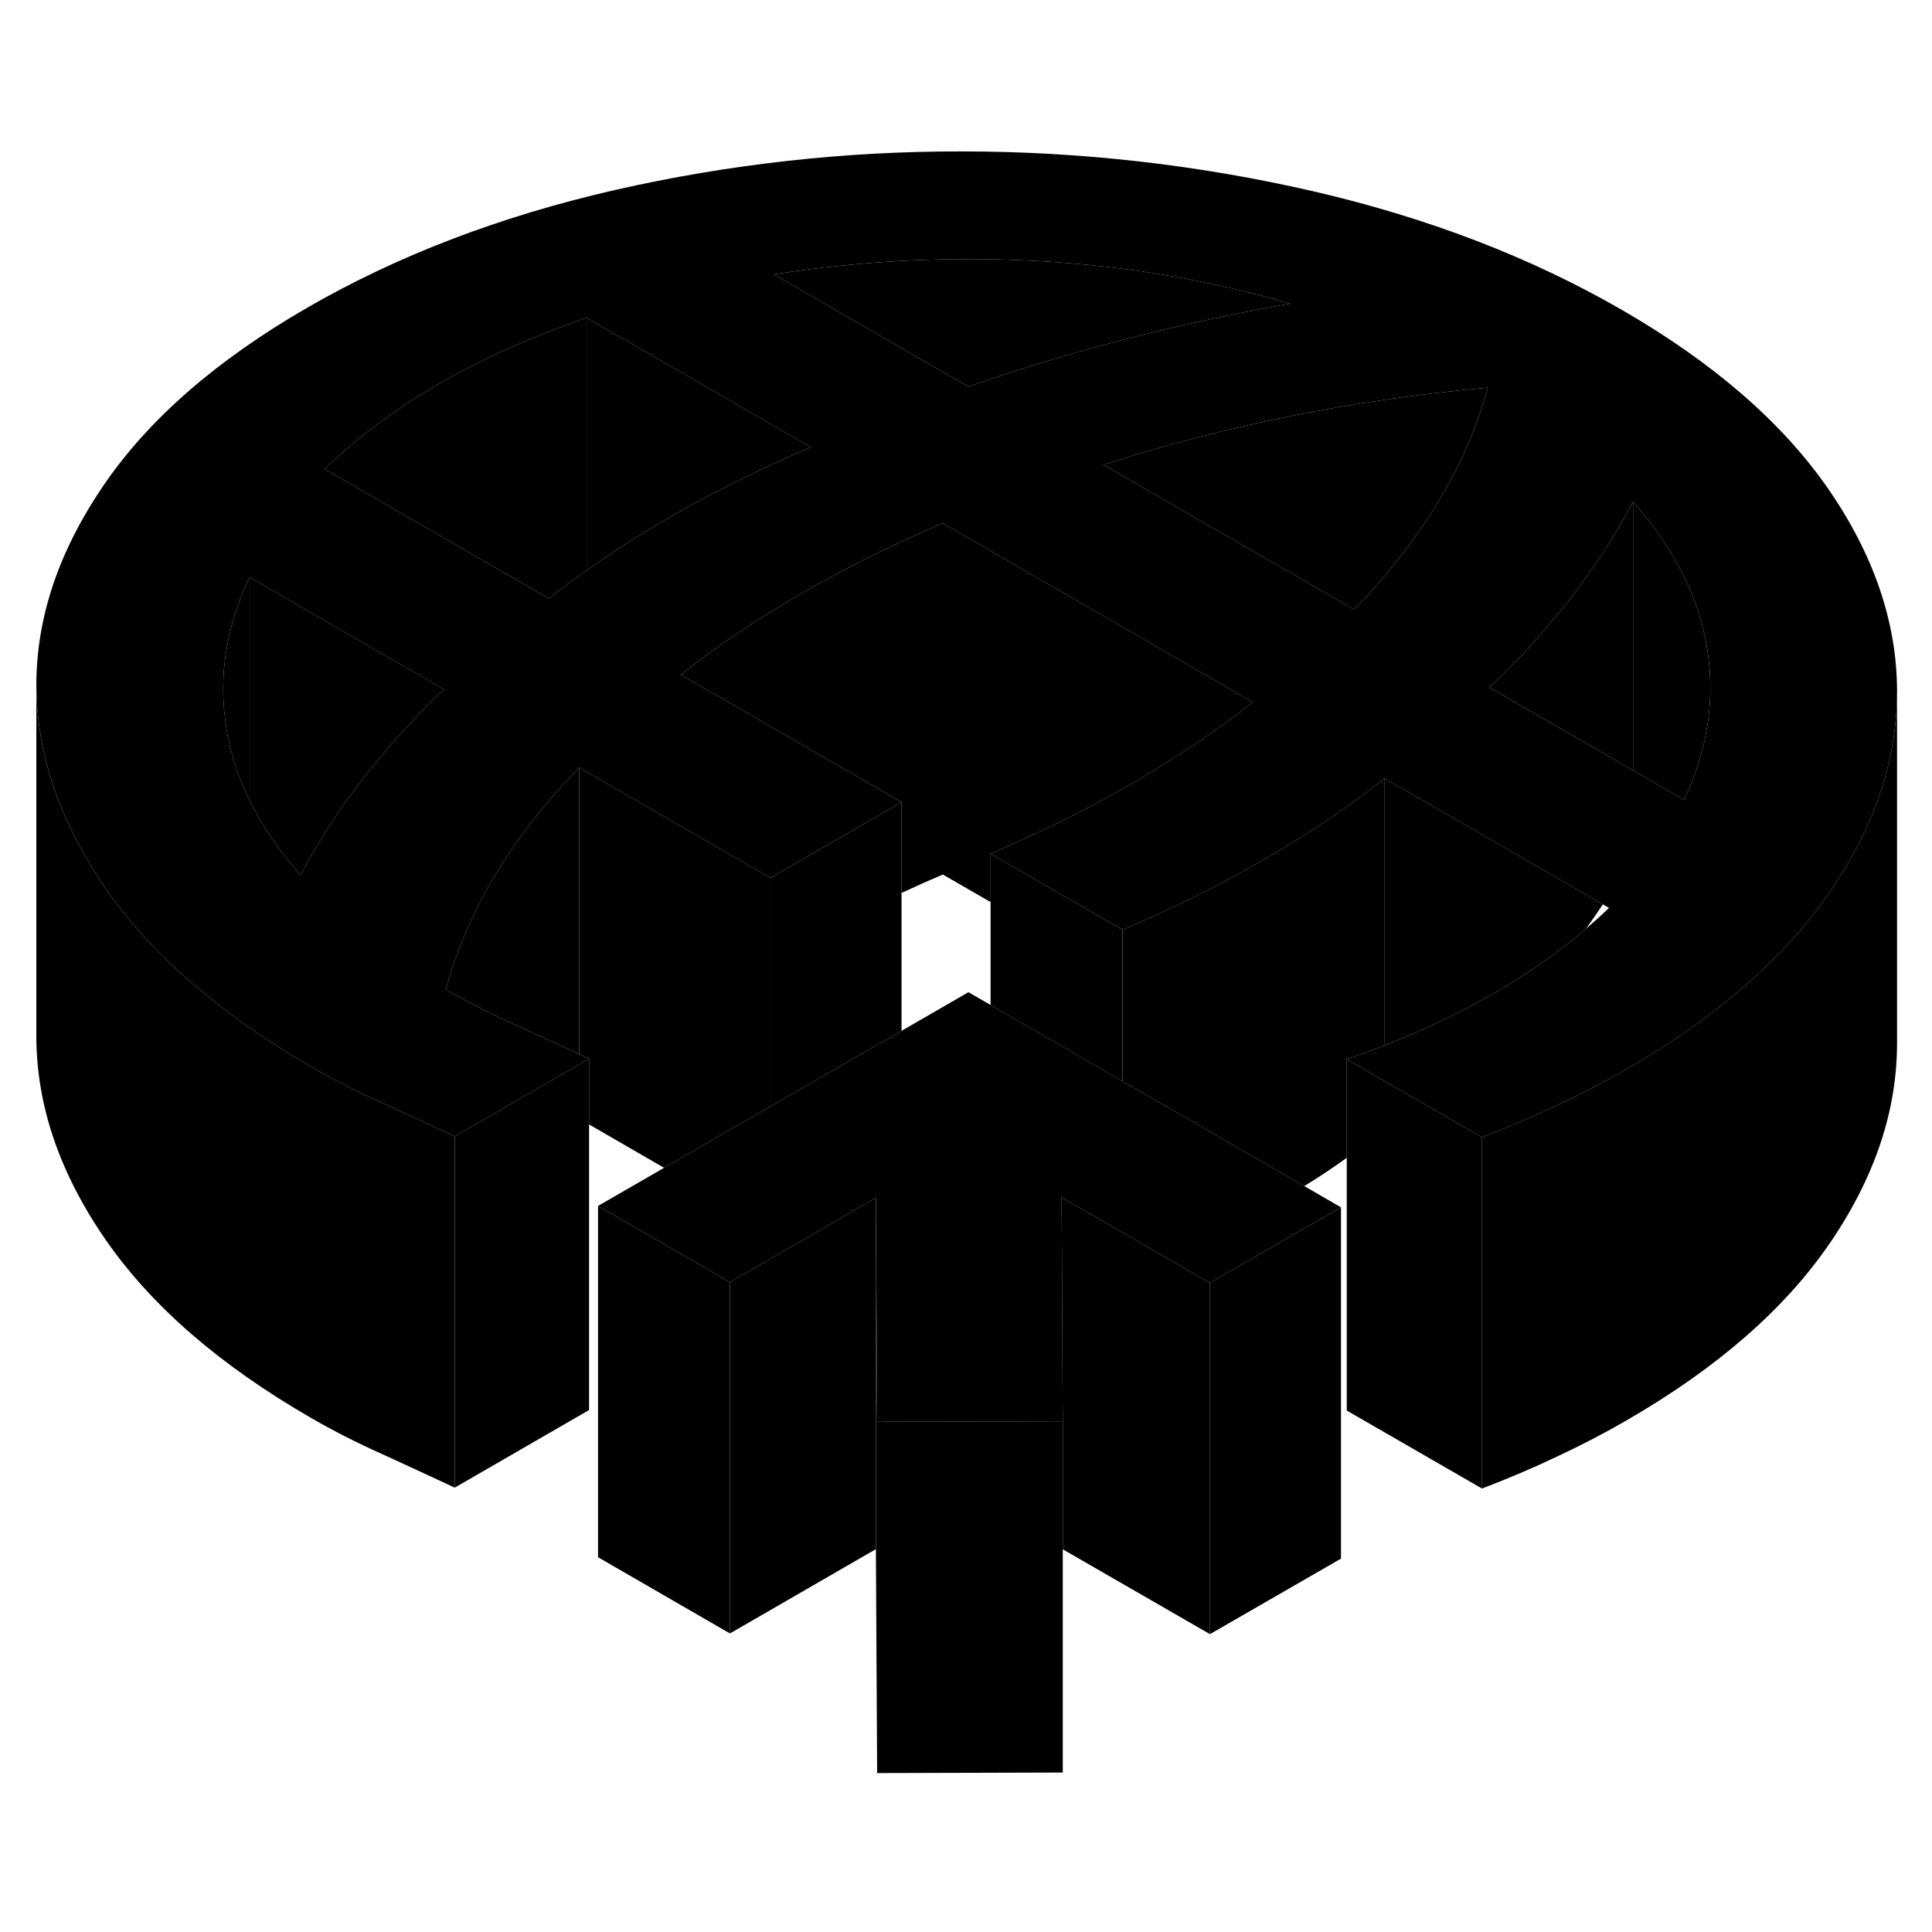 <svg width="48" height="48" viewBox="0 0 110 97" xmlns="http://www.w3.org/2000/svg" stroke-width="1px"  stroke-linecap="round" stroke-linejoin="round"> <path d="M108.01 32.881V52.791C108.03 56.681 106.76 60.511 104.19 64.271C101.62 68.031 97.76 71.401 92.59 74.381C91.35 75.101 90.04 75.781 88.67 76.421C87.31 77.071 85.87 77.681 84.38 78.251V58.251C85.87 57.681 87.31 57.071 88.67 56.421C89.16 56.191 89.64 55.961 90.12 55.711C90.97 55.291 91.79 54.841 92.59 54.381C94.31 53.391 95.88 52.351 97.31 51.281C100.18 49.121 102.47 46.781 104.19 44.271C104.51 43.811 104.8 43.341 105.09 42.881C105.09 42.881 105.09 42.878 105.09 42.871C107.04 39.591 108.01 36.261 108.01 32.881Z" class="pr-icon-iso-solid-stroke" stroke-linejoin="round"/> <path d="M63.909 46.441V55.062L56.399 50.722V42.102L63.909 46.441Z" class="pr-icon-iso-solid-stroke" stroke-linejoin="round"/> <path d="M51.33 39.171V52.191L45.28 55.681L43.87 56.492V43.481L51.33 39.171Z" class="pr-icon-iso-solid-stroke" stroke-linejoin="round"/> <path d="M49.87 61.701V81.701L41.56 86.501V66.501L49.87 61.701Z" class="pr-icon-iso-solid-stroke" stroke-linejoin="round"/> <path d="M71.33 33.481C70.27 34.311 69.17 35.111 68.02 35.882C66.87 36.651 65.67 37.401 64.43 38.121C63.19 38.842 61.9 39.531 60.56 40.191C59.22 40.851 57.84 41.491 56.4 42.101V44.861L53.68 43.291V23.291L63.05 28.701L68.4 31.791L71.33 33.481Z" class="pr-icon-iso-solid-stroke" stroke-linejoin="round"/> <path d="M53.68 23.291V43.291C52.88 43.632 52.1 43.981 51.33 44.341V39.171L38.76 31.912C39.81 31.081 40.91 30.291 42.06 29.512C43.21 28.741 44.41 28.002 45.66 27.282C46.9 26.561 48.19 25.871 49.53 25.201C50.87 24.541 52.25 23.901 53.68 23.291Z" class="pr-icon-iso-solid-stroke" stroke-linejoin="round"/> <path d="M76.35 62.241L68.89 66.541L66.61 65.231L63.91 63.671L60.44 61.671L60.46 64.441L60.5 73.091L60.51 74.421L49.94 74.451L49.93 73.001L49.87 61.701L41.56 66.501L34.05 62.161L37.81 59.991L43.87 56.491L45.28 55.681L51.33 52.191L55.14 49.991L56.4 50.721L63.91 55.061L66.76 56.701L74.26 61.031L76.35 62.241Z" class="pr-icon-iso-solid-stroke" stroke-linejoin="round"/> <path d="M104.07 21.301C101.46 17.541 97.549 14.152 92.359 11.152C87.159 8.152 81.3 5.902 74.78 4.392C68.25 2.892 61.62 2.131 54.88 2.121C48.14 2.101 41.51 2.841 35 4.321C28.49 5.811 22.649 8.042 17.489 11.021C12.329 14.002 8.46 17.372 5.9 21.131C3.33 24.892 2.05 28.712 2.07 32.602C2.1 35.952 3.07 39.252 5.01 42.511C5.32 43.041 5.66 43.562 6.02 44.092C7.73 46.562 10 48.871 12.82 50.992C14.3 52.132 15.94 53.212 17.73 54.242C18.98 54.962 20.31 55.642 21.72 56.272C21.77 56.291 21.83 56.322 21.88 56.352C23.23 56.962 24.559 57.571 25.89 58.201L32.98 54.102L33.54 53.782C33.35 53.691 33.17 53.611 32.98 53.522C31.79 52.962 30.579 52.411 29.36 51.861C27.959 51.231 26.63 50.551 25.38 49.831C25.81 48.261 26.4 46.712 27.16 45.212C27.48 44.572 27.82 43.941 28.2 43.321C29.459 41.211 31.06 39.171 32.98 37.201L40.6 41.602L43.87 43.481L51.33 39.171L38.76 31.912C39.81 31.081 40.91 30.291 42.06 29.512C43.21 28.741 44.41 28.002 45.66 27.282C46.9 26.561 48.19 25.871 49.53 25.201C50.87 24.541 52.25 23.901 53.68 23.291L63.05 28.701L68.4 31.791L71.329 33.481C70.269 34.312 69.169 35.111 68.019 35.882C66.87 36.651 65.67 37.401 64.43 38.121C63.19 38.842 61.9 39.531 60.56 40.191C59.22 40.851 57.84 41.492 56.4 42.102L63.91 46.441C65.35 45.831 66.73 45.191 68.07 44.532C68.55 44.291 69.02 44.051 69.48 43.801C70.32 43.371 71.14 42.911 71.94 42.451C73.18 41.731 74.38 40.992 75.53 40.221C76.68 39.441 77.78 38.651 78.84 37.821L82.93 40.181L91.26 44.992L91.609 45.191C91.189 45.601 90.749 45.992 90.299 46.382C89.749 46.852 89.18 47.312 88.579 47.752C87.49 48.562 86.329 49.322 85.079 50.041C83.84 50.761 82.52 51.431 81.12 52.061C80.38 52.391 79.62 52.712 78.84 53.022C78.14 53.291 77.42 53.551 76.68 53.811L78.84 55.061L84.38 58.252C85.87 57.681 87.309 57.071 88.669 56.421C89.159 56.191 89.64 55.962 90.12 55.712C90.97 55.291 91.79 54.842 92.59 54.382C94.31 53.392 95.88 52.352 97.31 51.282C100.18 49.121 102.47 46.782 104.19 44.272C104.51 43.812 104.8 43.342 105.09 42.882C105.09 42.882 105.09 42.878 105.09 42.871C107.04 39.592 108.01 36.261 108.01 32.882V32.791C107.99 28.901 106.68 25.071 104.07 21.301ZM20.63 37.882C20.33 38.261 20.049 38.651 19.77 39.041C19.439 39.492 19.13 39.941 18.829 40.401C18.2 41.361 17.63 42.341 17.11 43.331C15.889 41.941 14.92 40.521 14.21 39.071C13.56 37.761 13.13 36.411 12.9 35.032C12.85 34.731 12.81 34.422 12.78 34.121C12.51 31.521 12.99 28.931 14.21 26.361L19.97 29.691L25.28 32.752C23.55 34.411 22 36.111 20.63 37.882ZM42.02 20.872C40.679 21.532 39.39 22.221 38.15 22.941C37.52 23.301 36.91 23.662 36.31 24.041H36.3C35.709 24.412 35.12 24.791 34.55 25.181C34.16 25.441 33.78 25.701 33.4 25.982C32.66 26.491 31.94 27.031 31.25 27.581L28.66 26.081L18.48 20.201C19.41 19.311 20.42 18.451 21.51 17.642C22.59 16.831 23.76 16.072 25 15.351C26.25 14.632 27.57 13.961 28.97 13.331C30.37 12.711 31.85 12.121 33.4 11.591L46.169 18.962C44.739 19.572 43.359 20.201 42.02 20.872ZM44.06 9.121C49.05 8.341 54.05 8.081 59.08 8.361C64.1 8.641 68.889 9.452 73.45 10.791C70.21 11.361 67.07 12.041 64.01 12.831C60.96 13.621 57.999 14.511 55.139 15.521L44.06 9.121ZM81.889 22.071C81.159 23.281 80.329 24.462 79.389 25.622C78.689 26.491 77.93 27.351 77.1 28.201L68.4 23.181L62.83 19.962C66.26 18.852 69.8 17.931 73.44 17.201C77.09 16.461 80.84 15.921 84.71 15.571C84.1 17.801 83.159 19.971 81.889 22.071ZM97.269 34.401C97.07 35.952 96.61 37.502 95.88 39.041L92.98 37.361L84.799 32.642C86.049 31.462 87.2 30.241 88.24 29.002C88.669 28.512 89.07 28.021 89.45 27.521C90.82 25.762 91.99 23.941 92.98 22.071C95.3 24.701 96.71 27.471 97.19 30.372C97.41 31.712 97.439 33.062 97.269 34.401Z" class="pr-icon-iso-solid-stroke" stroke-linejoin="round"/> <path d="M73.45 10.791C70.21 11.361 67.07 12.041 64.01 12.831C60.96 13.621 58 14.511 55.14 15.521L44.06 9.121C49.05 8.341 54.05 8.081 59.08 8.361C64.1 8.641 68.89 9.451 73.45 10.791Z" class="pr-icon-iso-solid-stroke" stroke-linejoin="round"/> <path d="M84.709 15.571C84.099 17.801 83.159 19.971 81.889 22.071C81.159 23.281 80.329 24.461 79.389 25.621C78.689 26.491 77.929 27.351 77.099 28.201L68.399 23.181L62.829 19.961C66.259 18.851 69.799 17.931 73.439 17.201C77.089 16.461 80.839 15.921 84.709 15.571Z" class="pr-icon-iso-solid-stroke" stroke-linejoin="round"/> <path d="M92.98 22.071V37.361L84.8 32.641C86.05 31.461 87.2 30.241 88.24 29.001C88.67 28.511 89.07 28.021 89.45 27.521C90.82 25.761 91.99 23.941 92.98 22.071Z" class="pr-icon-iso-solid-stroke" stroke-linejoin="round"/> <path d="M97.269 34.401C97.07 35.951 96.609 37.501 95.879 39.041L92.98 37.361V22.071C95.299 24.701 96.71 27.471 97.189 30.371C97.409 31.711 97.439 33.061 97.269 34.401Z" class="pr-icon-iso-solid-stroke" stroke-linejoin="round"/> <path d="M32.98 37.201V53.521C31.79 52.961 30.58 52.411 29.36 51.861C27.96 51.231 26.63 50.551 25.38 49.831C25.81 48.261 26.4 46.711 27.16 45.211C27.48 44.571 27.82 43.941 28.2 43.321C29.46 41.211 31.06 39.171 32.98 37.201Z" class="pr-icon-iso-solid-stroke" stroke-linejoin="round"/> <path d="M14.21 26.361V39.071C13.56 37.761 13.13 36.411 12.9 35.031C12.85 34.731 12.81 34.421 12.78 34.121C12.51 31.521 12.99 28.931 14.21 26.361Z" class="pr-icon-iso-solid-stroke" stroke-linejoin="round"/> <path d="M25.28 32.751C23.55 34.411 22 36.111 20.63 37.881C20.33 38.261 20.05 38.651 19.77 39.041C19.44 39.491 19.13 39.941 18.83 40.401C18.2 41.361 17.63 42.341 17.11 43.331C15.89 41.941 14.92 40.521 14.21 39.071V26.361L19.97 29.691L25.28 32.751Z" class="pr-icon-iso-solid-stroke" stroke-linejoin="round"/> <path d="M33.4 11.591V25.981C32.66 26.491 31.939 27.031 31.25 27.581L28.66 26.081L18.48 20.201C19.41 19.311 20.419 18.451 21.509 17.641C22.59 16.831 23.759 16.071 25 15.351C26.25 14.631 27.57 13.961 28.97 13.331C30.369 12.711 31.849 12.121 33.4 11.591Z" class="pr-icon-iso-solid-stroke" stroke-linejoin="round"/> <path d="M46.169 18.961C44.739 19.571 43.359 20.201 42.019 20.871C40.679 21.531 39.389 22.221 38.149 22.941C37.519 23.301 36.909 23.661 36.309 24.041H36.299C35.709 24.411 35.119 24.791 34.549 25.181C34.159 25.441 33.779 25.701 33.399 25.981V11.591L46.169 18.961Z" class="pr-icon-iso-solid-stroke" stroke-linejoin="round"/> <path d="M84.38 58.252V78.252L76.68 73.811V53.812L78.84 55.062L84.38 58.252Z" class="pr-icon-iso-solid-stroke" stroke-linejoin="round"/> <path d="M76.35 62.241V82.241L68.89 86.541V66.541L76.35 62.241Z" class="pr-icon-iso-solid-stroke" stroke-linejoin="round"/> <path d="M68.889 66.541V86.541L60.51 81.711V74.421L60.499 73.091L60.459 64.441L60.44 61.671L63.91 63.671L66.609 65.231L68.889 66.541Z" class="pr-icon-iso-solid-stroke" stroke-linejoin="round"/> <path d="M41.56 66.502V86.502L34.05 82.162V62.162L41.56 66.502Z" class="pr-icon-iso-solid-stroke" stroke-linejoin="round"/> <path d="M33.54 53.781V73.781L25.89 78.201V58.201L32.98 54.101L33.54 53.781Z" class="pr-icon-iso-solid-stroke" stroke-linejoin="round"/> <path d="M25.889 58.202V78.201C24.509 77.552 23.119 76.912 21.719 76.272C20.309 75.642 18.979 74.962 17.729 74.242C12.529 71.242 8.629 67.862 6.019 64.092C3.409 60.322 2.099 56.492 2.069 52.602V32.602C2.099 35.952 3.069 39.252 5.009 42.512C5.319 43.042 5.659 43.562 6.019 44.092C7.729 46.562 9.999 48.872 12.819 50.992C14.299 52.132 15.939 53.212 17.729 54.242C18.979 54.962 20.309 55.642 21.719 56.272C21.769 56.292 21.829 56.322 21.879 56.352C23.229 56.962 24.559 57.572 25.889 58.202Z" class="pr-icon-iso-solid-stroke" stroke-linejoin="round"/> <path d="M43.87 43.481V56.491L37.809 59.991L33.539 57.521V53.781C33.349 53.691 33.169 53.611 32.98 53.521V37.201L40.599 41.601L43.87 43.481Z" class="pr-icon-iso-solid-stroke" stroke-linejoin="round"/> <path d="M91.26 44.991C90.95 45.461 90.63 45.921 90.3 46.381C89.75 46.851 89.18 47.311 88.58 47.751C87.49 48.561 86.33 49.321 85.08 50.041C83.84 50.761 82.52 51.431 81.12 52.061C80.38 52.391 79.62 52.711 78.84 53.021V37.821L82.93 40.181L91.26 44.991Z" class="pr-icon-iso-solid-stroke" stroke-linejoin="round"/> <path d="M78.839 37.821V53.021C78.139 53.291 77.419 53.551 76.679 53.811V59.421C76.299 59.691 75.919 59.961 75.529 60.221C75.109 60.501 74.689 60.771 74.259 61.031L66.759 56.701L63.909 55.061V46.441C65.349 45.831 66.729 45.191 68.069 44.531C68.549 44.291 69.019 44.051 69.479 43.801C70.319 43.371 71.139 42.911 71.939 42.451C73.179 41.731 74.379 40.991 75.529 40.221C76.679 39.441 77.779 38.651 78.839 37.821Z" class="pr-icon-iso-solid-stroke" stroke-linejoin="round"/> <path d="M49.939 74.451V94.451L49.869 81.701V61.701L49.929 73.001L49.939 74.451Z" class="pr-icon-iso-solid-stroke" stroke-linejoin="round"/> <path d="M60.51 74.421V94.421L49.94 94.451V74.451L60.51 74.421Z" class="pr-icon-iso-solid-stroke" stroke-linejoin="round"/>
</svg>